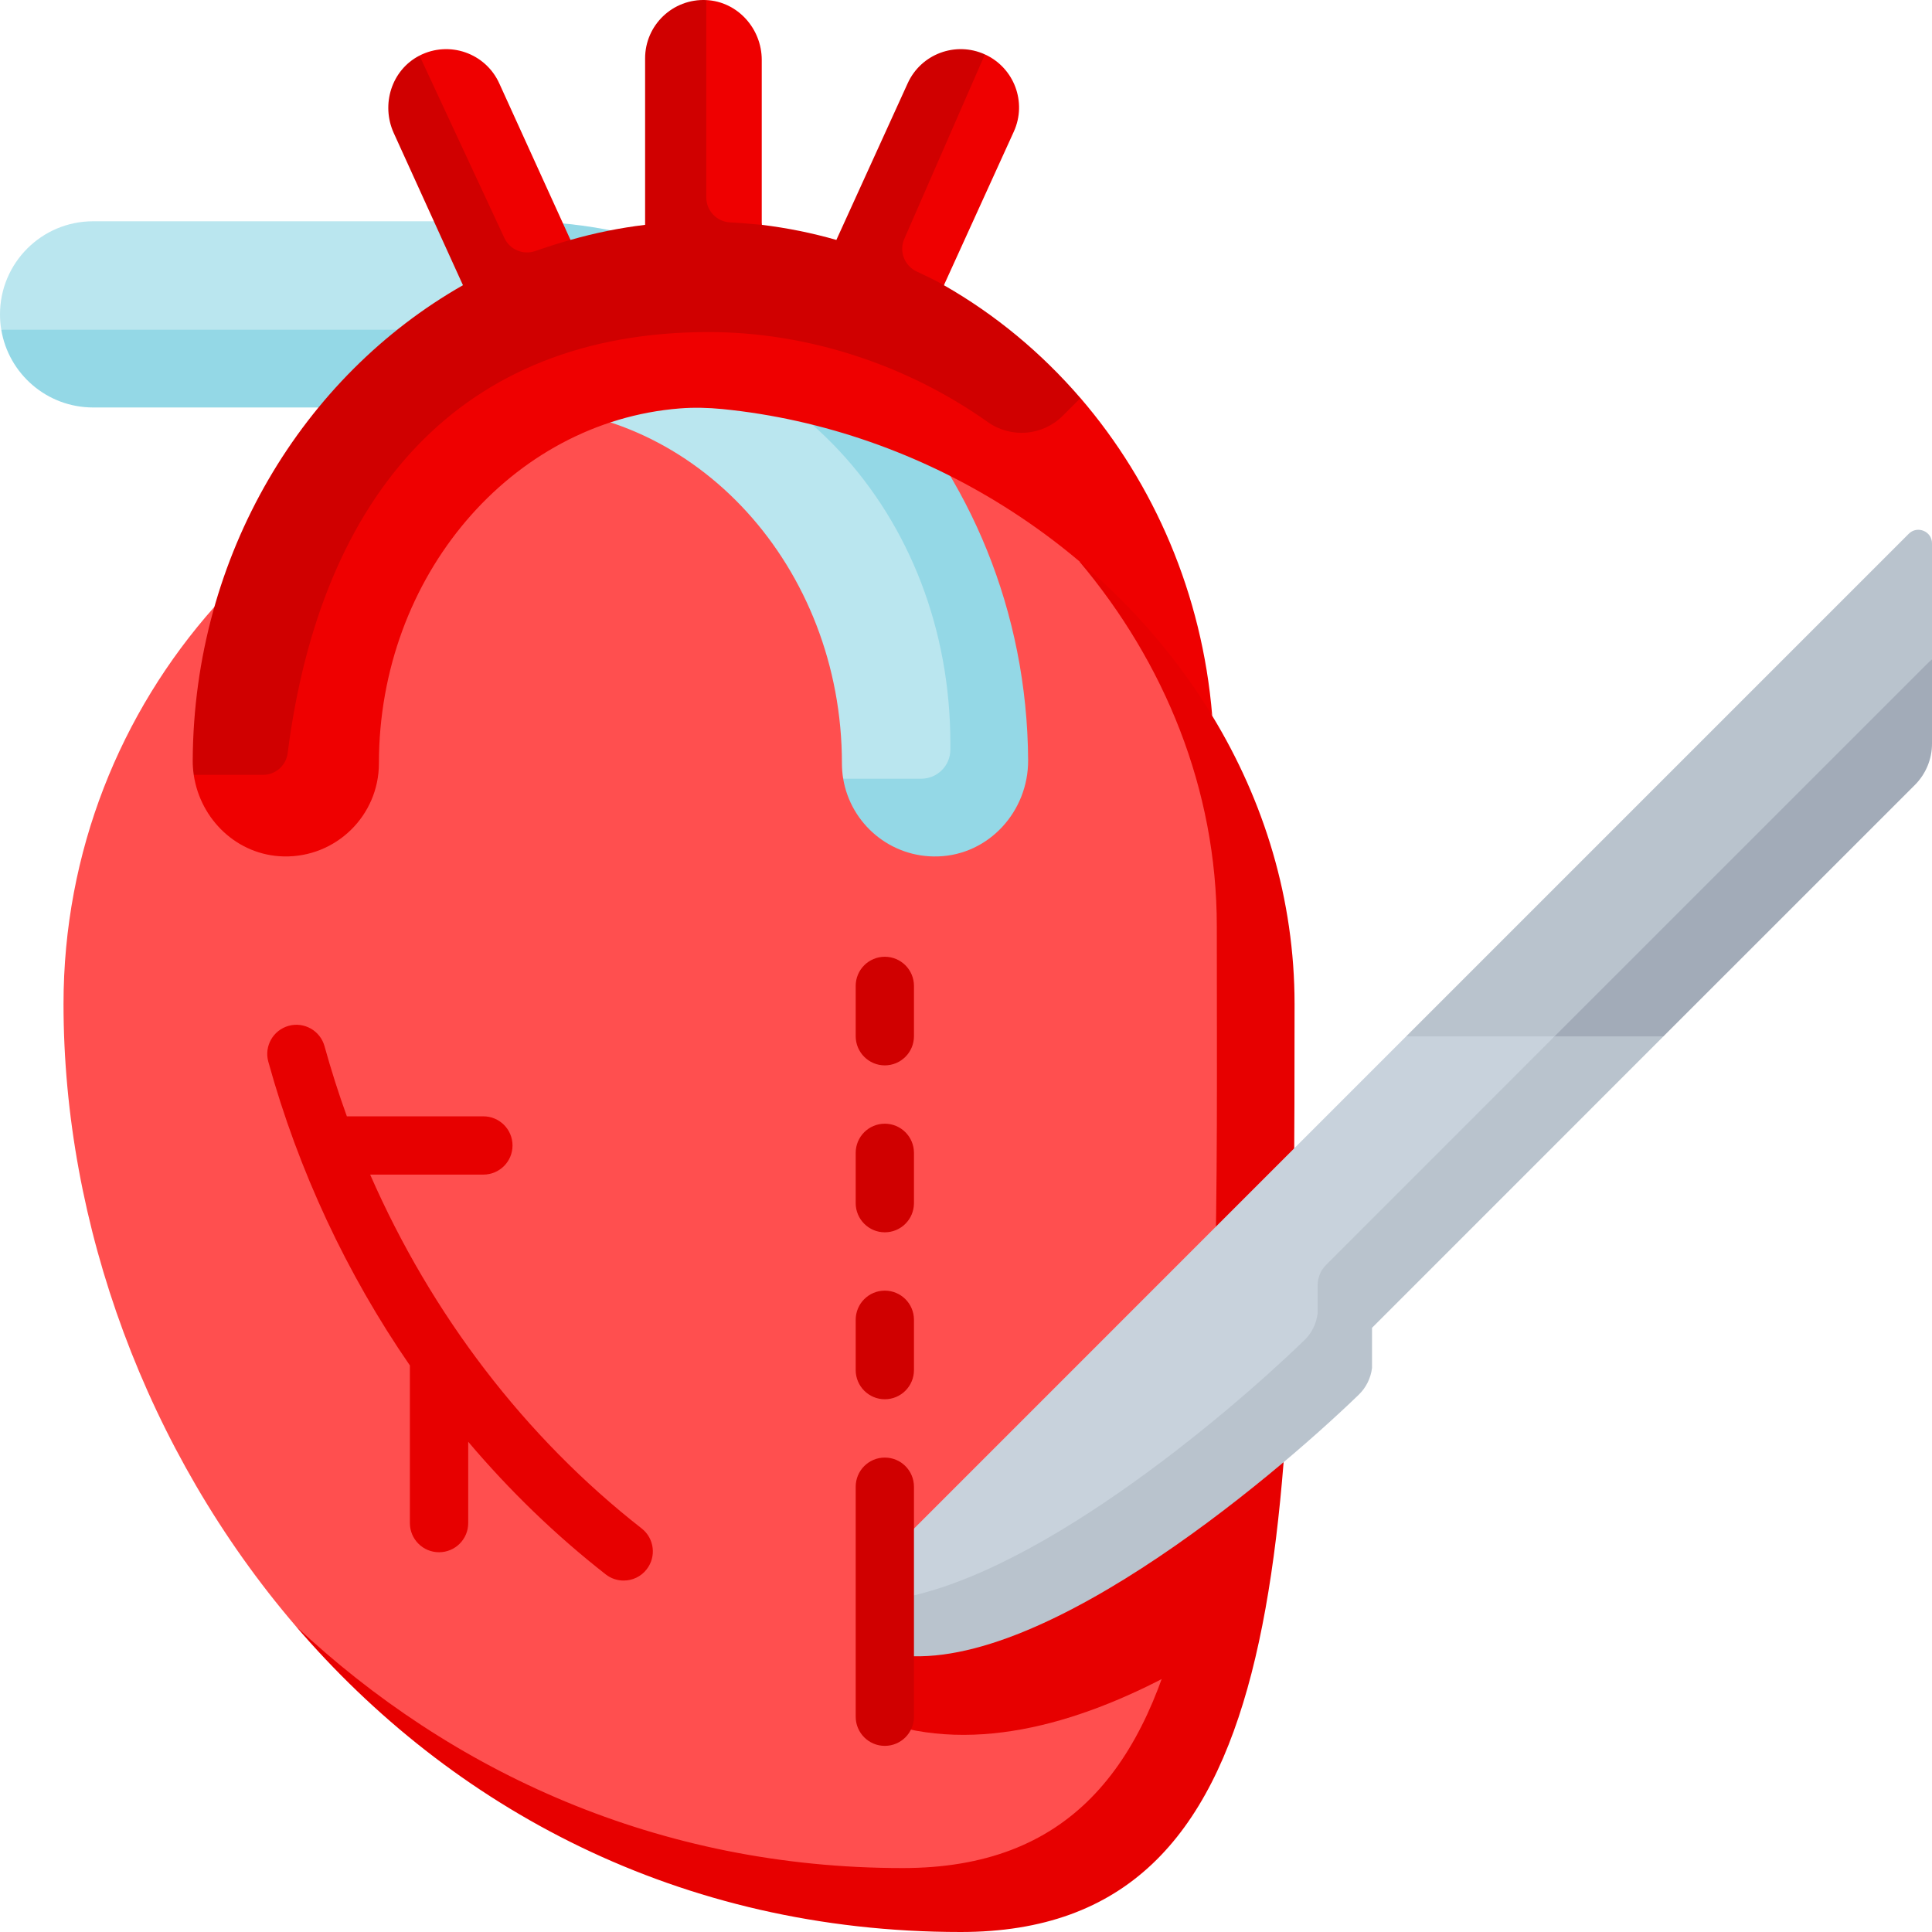 <svg width="32" height="32" viewBox="0 0 32 32" fill="none" xmlns="http://www.w3.org/2000/svg">
<path d="M20.859 15.398C20.859 13.123 19.007 10.127 17.473 8.535C13.61 4.831 6.914 6.765 6.914 6.765L3.55 10.053C1.996 11.802 1.052 14.105 1.052 16.629C1.052 20.282 2.423 24.041 4.894 26.928C7.687 29.752 11.169 31.612 15.212 31.612C20.682 31.612 20.859 24.465 20.859 15.398Z" fill="#FF4F4F"/>
<path d="M17.878 9.3C19.286 10.972 20.154 13.067 20.154 15.341C20.154 24.409 20.421 30.941 14.951 30.941C10.907 30.941 7.471 29.349 4.894 26.928C7.471 29.938 11.245 32 15.913 32C21.383 32 21.442 25.697 21.442 16.629C21.442 14.898 20.939 13.27 20.077 11.854C19.648 10.845 19.325 9.944 19.325 9.944C19.325 9.944 18.689 9.58 17.878 9.3Z" fill="#E70000"/>
<path d="M10.628 25.316C8.695 23.805 7.144 21.771 6.131 19.455H8.006C8.273 19.455 8.489 19.239 8.489 18.973C8.489 18.706 8.273 18.49 8.006 18.49H5.745C5.607 18.108 5.484 17.721 5.375 17.328C5.304 17.071 5.038 16.92 4.781 16.991C4.524 17.062 4.373 17.328 4.444 17.585C4.945 19.398 5.746 21.103 6.789 22.616V25.227C6.789 25.494 7.005 25.71 7.272 25.71C7.539 25.71 7.755 25.494 7.755 25.227V23.88C8.441 24.691 9.204 25.429 10.033 26.077C10.121 26.146 10.226 26.179 10.33 26.179C10.473 26.179 10.615 26.116 10.71 25.994C10.875 25.784 10.838 25.48 10.628 25.316Z" fill="#E70000"/>
<path d="M14.587 25.635L15.019 28.635C16.674 29.001 18.481 28.311 20.062 27.35L20.528 23.161C18.759 24.27 16.267 25.436 14.587 25.635Z" fill="#E70000"/>
<path d="M23.29 17.166L25.563 18.587L32 10.915V9C32 8.8 31.757 8.699 31.615 8.841L23.29 17.166Z" fill="#B9C3CD"/>
<path d="M25.267 17.647L27.551 17.166L31.717 13.001C31.898 12.819 32 12.574 32 12.318V10.915L25.267 17.647Z" fill="#A2ABB8"/>
<path d="M23.29 17.166L14.671 25.786V26.636C17.143 26.739 21.655 23.176 21.655 23.176L22.495 21.306L25.748 17.166H23.29Z" fill="#C8D2DC"/>
<path d="M25.748 17.166L21.965 20.95C21.874 21.04 21.824 21.163 21.824 21.291V21.757C21.803 21.926 21.725 22.083 21.602 22.201C20.304 23.456 17.035 26.228 14.671 26.508V27.378C17.018 27.906 21.03 24.526 22.504 23.102C22.626 22.984 22.704 22.828 22.725 22.659V21.993L27.551 17.166H25.748Z" fill="#B9C3CD"/>
<path d="M14.655 17.646C14.389 17.646 14.173 17.429 14.173 17.163V16.329C14.173 16.063 14.389 15.847 14.655 15.847C14.922 15.847 15.138 16.063 15.138 16.329V17.163C15.138 17.429 14.922 17.646 14.655 17.646Z" fill="#D00000"/>
<path d="M14.655 20.411C14.389 20.411 14.173 20.194 14.173 19.928V19.095C14.173 18.828 14.389 18.612 14.655 18.612C14.922 18.612 15.138 18.828 15.138 19.095V19.928C15.138 20.195 14.922 20.411 14.655 20.411Z" fill="#D00000"/>
<path d="M14.655 23.176C14.389 23.176 14.173 22.959 14.173 22.693V21.86C14.173 21.593 14.389 21.377 14.655 21.377C14.922 21.377 15.138 21.593 15.138 21.86V22.693C15.138 22.959 14.922 23.176 14.655 23.176Z" fill="#D00000"/>
<path d="M14.655 28.917C14.389 28.917 14.173 28.701 14.173 28.434V24.625C14.173 24.358 14.389 24.142 14.655 24.142C14.922 24.142 15.138 24.358 15.138 24.625V28.434C15.138 28.701 14.922 28.917 14.655 28.917Z" fill="#D00000"/>
<path d="M8.569 3.665H1.542C0.69 3.665 0 4.355 0 5.207C0 5.294 0.007 5.378 0.021 5.461L8.569 6.749C11.533 6.749 13.945 9.393 13.945 12.644C13.945 12.73 13.952 12.815 13.966 12.898L16 13.648C16 13.648 17.625 6.437 8.569 3.665Z" fill="#BAE6EF"/>
<path d="M0.021 5.461C0.142 6.192 0.777 6.749 1.542 6.749H8.569L9.224 5.461H0.021Z" fill="#94D8E6"/>
<path d="M8.569 3.665L9.224 5.461C13.008 5.461 15.741 8.528 15.741 12.313V12.415C15.741 12.682 15.525 12.898 15.258 12.898H13.966C14.09 13.644 14.749 14.21 15.536 14.185C16.381 14.159 17.033 13.437 17.029 12.592C17.002 7.665 13.217 3.665 8.569 3.665Z" fill="#94D8E6"/>
<path d="M11.698 6.058C13.356 6.054 17.598 8.205 17.598 8.205L17.896 6.594C17.249 5.843 16.485 5.209 15.634 4.724L16.313 0.901C15.827 0.68 15.254 0.894 15.034 1.38L13.853 3.974C13.452 3.859 13.039 3.775 12.617 3.724L11.698 0.001C11.143 -0.025 10.685 0.417 10.685 0.966V3.724C10.263 3.775 9.85 3.859 9.449 3.974L6.948 0.921C6.485 1.159 6.307 1.731 6.522 2.204L7.668 4.724C5.021 6.23 3.212 9.187 3.192 12.587C3.191 12.671 3.197 12.753 3.209 12.834L4.894 13.815C4.897 13.74 5.778 6.073 11.698 6.058Z" fill="#D00000"/>
<path d="M17.896 6.593L17.602 6.887C17.269 7.22 16.744 7.263 16.36 6.99C15.036 6.052 13.393 5.5 11.736 5.5C7.62 5.5 5.311 8.197 4.765 12.47C4.765 12.471 4.765 12.472 4.765 12.473C4.739 12.678 4.565 12.834 4.357 12.834H3.209C3.318 13.574 3.93 14.168 4.698 14.185C5.566 14.205 6.276 13.507 6.276 12.644C6.276 9.539 8.476 6.987 11.257 6.765C11.492 6.746 11.728 6.752 11.963 6.775C15.317 7.109 18.388 9.071 20.078 11.853C19.912 9.836 19.113 8.008 17.896 6.593Z" fill="#EF0000"/>
<path d="M15.634 4.724L16.792 2.18C17.013 1.694 16.798 1.122 16.313 0.901L14.978 3.956C14.888 4.162 14.979 4.402 15.184 4.497C15.346 4.573 15.524 4.659 15.634 4.724Z" fill="#EF0000"/>
<path d="M12.617 3.724V0.993C12.617 0.473 12.217 0.026 11.698 0.001V3.269C11.698 3.489 11.869 3.67 12.088 3.683C12.239 3.692 12.423 3.705 12.617 3.724Z" fill="#EF0000"/>
<path d="M9.449 3.974L8.269 1.38C8.042 0.88 7.442 0.668 6.948 0.921L8.354 3.942C8.444 4.135 8.665 4.228 8.866 4.158C9.051 4.094 9.274 4.02 9.449 3.974Z" fill="#EF0000"/>
</svg>

